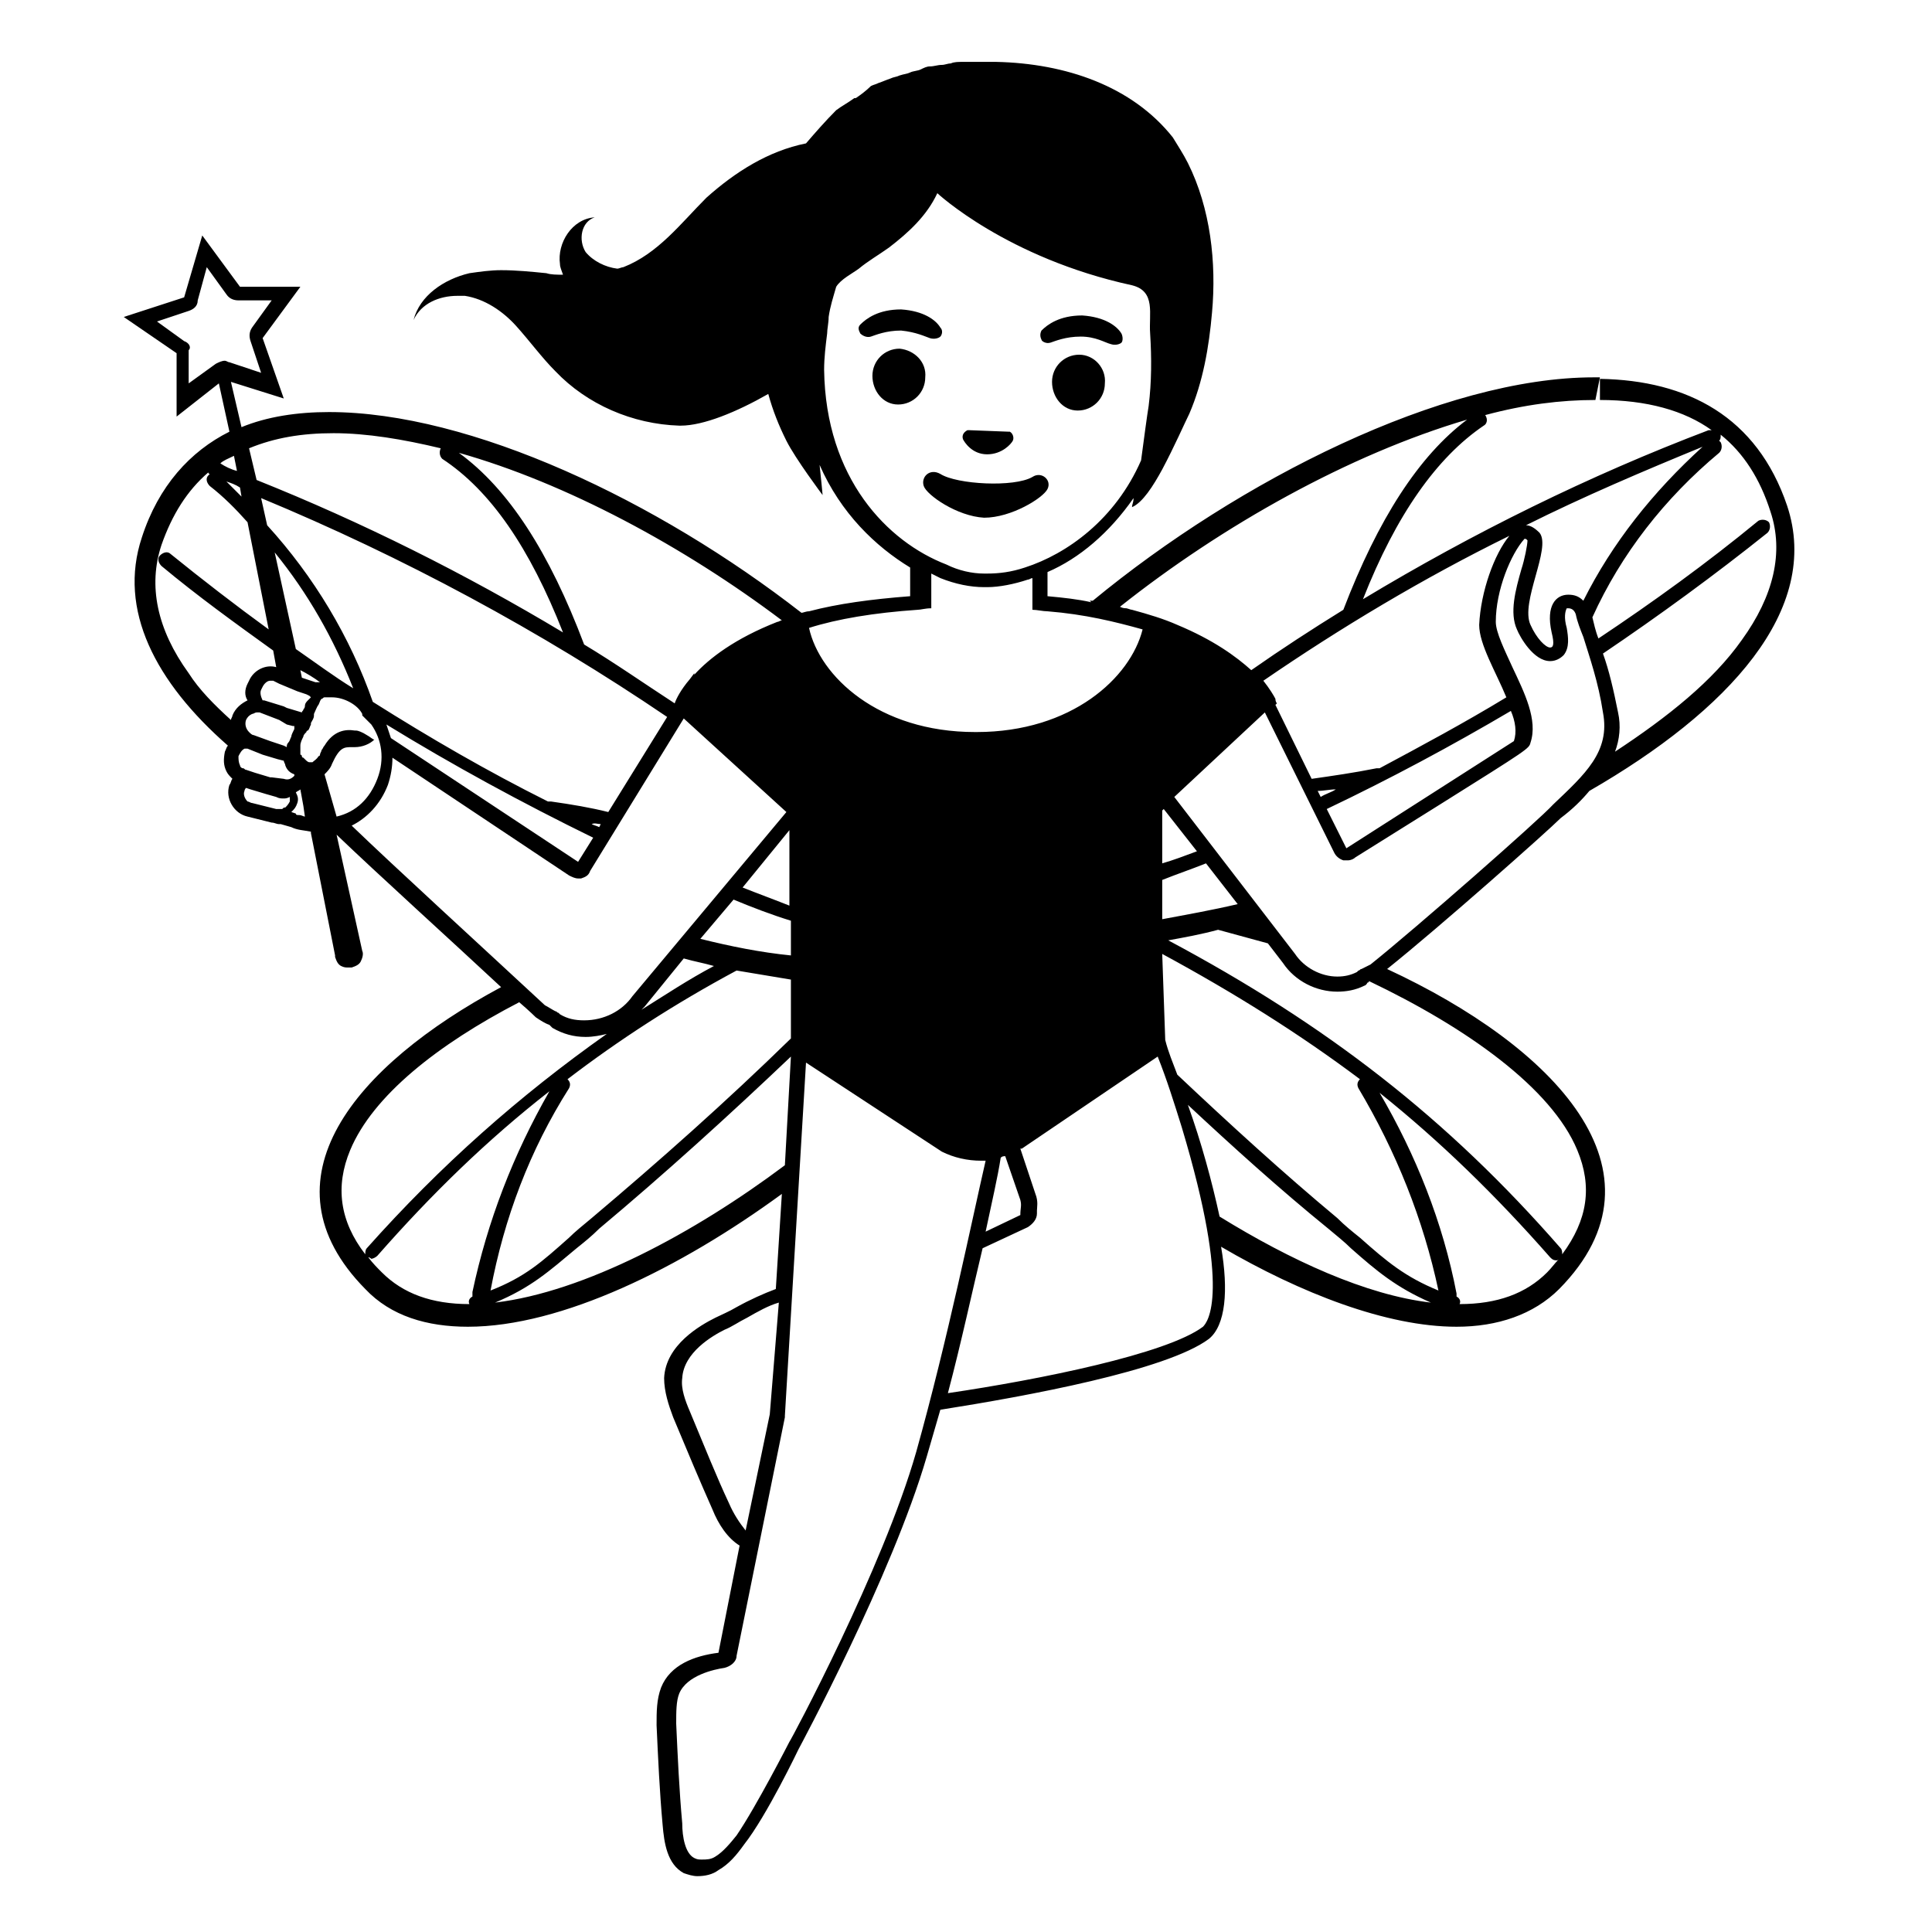 <svg width="128" height="128" xmlns="http://www.w3.org/2000/svg">
  <g>
    <polygon points="106,25 106,25 106,25 106,25 "/>
    <path d="M105.3,52.4c9.2-5.3,15.4-12,13.1-18.9c-2-5.9-6.6-8.3-12.4-8.4v1.4c3.1,0,5.6,0.7,7.4,2c-0.1,0-0.1,0-0.2,0 c-7.9,3-15.6,6.8-22.9,11.2c2.2-5.6,4.9-9.4,8-11.5c0.2-0.1,0.3-0.4,0.1-0.7c2.6-0.7,5-1,7.3-1L106,25c-0.1,0-0.3,0-0.4,0 c-10,0-23.5,6.8-33.2,14.8c-0.1,0-0.1,0-0.2,0c0,0,0.1,0.1,0.1,0.1c-0.9-0.2-1.8-0.3-2.9-0.4v-1.6c2.1-0.9,4.1-2.6,5.7-4.9 c0,0.3-0.1,0.4-0.1,0.6c0.7-0.3,1.4-1.4,2-2.5c0.8-1.5,1.5-3.1,1.8-3.7c0.9-2.1,1.3-4.4,1.5-6.7c0.3-3.3-0.1-6.9-1.6-9.9 c-0.3-0.6-0.7-1.2-1-1.7C75,5.7,70.6,4.2,66,4.1c-0.1,0-0.2,0-0.3,0c-0.1,0-0.1,0-0.2,0c-0.1,0-0.2,0-0.3,0c-0.3,0-0.6,0-0.9,0 c-0.2,0-0.3,0-0.5,0c-0.3,0-0.6,0-0.8,0.1c-0.2,0-0.4,0.1-0.6,0.1c-0.3,0-0.5,0.1-0.8,0.1c-0.2,0-0.4,0.1-0.6,0.2 c-0.2,0.1-0.5,0.1-0.7,0.2c-0.2,0.1-0.4,0.1-0.7,0.2c-0.2,0.1-0.4,0.1-0.6,0.2c-0.3,0.1-0.5,0.2-0.8,0.3c-0.2,0.1-0.3,0.1-0.5,0.2 C57.4,6,57,6.3,56.7,6.5c0,0,0,0-0.1,0c-0.4,0.3-0.8,0.5-1.2,0.8C54.7,8,54,8.8,53.4,9.5c-2.5,0.5-4.7,1.9-6.6,3.6 c-1.7,1.7-3.2,3.7-5.5,4.6c-0.1,0-0.3,0.1-0.4,0.1c-0.8-0.1-1.6-0.5-2.1-1.1c-0.5-0.8-0.3-2,0.6-2.3c-1.5,0.1-2.5,1.7-2.3,3.1 c0,0.2,0.1,0.4,0.2,0.7c-0.4,0-0.8,0-1.1-0.1c-1-0.1-2-0.2-3-0.2c-0.7,0-1.4,0.1-2.1,0.2c-1.7,0.4-3.3,1.5-3.7,3.1 c0.5-1.1,1.7-1.6,2.9-1.6c0.2,0,0.4,0,0.5,0c1.3,0.2,2.5,1,3.4,2c0.9,1,1.7,2.1,2.6,3c2.1,2.2,5.1,3.5,8.2,3.6h0.1 c1.5,0,3.7-0.9,5.8-2.1c0.3,1.1,0.7,2.1,1.2,3.1c0.6,1.2,2.4,3.6,2.4,3.6s0,0,0,0c0,0,0,0,0,0s-0.1-1.1-0.2-2 c1.4,3.2,3.7,5.4,6,6.8v1.9c-2.6,0.2-4.8,0.5-6.7,1c0,0,0,0,0,0c-0.2,0-0.4,0.1-0.5,0.1c-9.5-7.4-21.9-13.3-31.3-13.3 c-2.1,0-4.1,0.3-5.8,1l-0.7-3l3.5,1.1l-1.4-4l2.5-3.4L15.9,19l-2.5-3.4l-1.2,4.1l-4,1.3l3.5,2.4v4.2l2.8-2.2l0.7,3.2 c-2.6,1.3-4.7,3.6-5.8,7c-1.6,4.8,0.9,9.6,5.7,13.8c-0.1,0.1-0.1,0.2-0.2,0.4c-0.1,0.5-0.1,0.9,0.1,1.3c0.1,0.2,0.2,0.3,0.4,0.5 c-0.1,0.1-0.1,0.3-0.2,0.4c-0.3,0.9,0.3,1.9,1.2,2.1l1.6,0.4c0.2,0,0.3,0.1,0.5,0.1c0,0,0,0,0.1,0l0.7,0.2c0.4,0.2,0.8,0.2,1.3,0.3 l0,0.1c0,0,0,0,0,0l1.6,8.1l0,0.1c0.1,0.3,0.2,0.5,0.4,0.6c0.2,0.1,0.3,0.1,0.5,0.1c0.1,0,0.1,0,0.2,0c0.3-0.1,0.5-0.2,0.6-0.4 c0.1-0.2,0.2-0.5,0.1-0.7l-1.7-7.7c2.6,2.5,7.9,7.3,10.9,10.1c-9.7,5.2-16.1,12.8-9,20c1.7,1.8,4.1,2.5,6.8,2.5 c6.2,0,14.1-3.9,20.8-8.8l-0.4,6.3c-0.8,0.3-1.7,0.7-2.6,1.2c-0.5,0.3-1,0.5-1.4,0.7c-1,0.5-3.3,1.8-3.4,4c0,0.9,0.3,1.8,0.6,2.6 c1,2.4,1.8,4.3,2.6,6.1c0.4,1,1,1.9,1.8,2.4l-1.4,7.1c-1.6,0.2-3.2,0.8-3.8,2.3c-0.3,0.8-0.3,1.6-0.3,2.5c0.1,2.2,0.2,4.4,0.4,6.6 c0.1,1.2,0.3,2.6,1.4,3.2c0.3,0.1,0.6,0.2,0.9,0.2c0.5,0,1-0.1,1.4-0.4c0.7-0.4,1.2-1,1.7-1.7c1.5-1.9,3.6-6.3,3.6-6.3 s6.2-11.5,8.5-19.4c0.3-1,0.6-2.1,0.9-3.1c5.7-0.9,15-2.6,17.8-4.7c1.1-0.9,1.3-3.2,0.8-6.1c5.3,3.1,11,5.3,15.6,5.3 c2.7,0,5.1-0.8,6.8-2.5c7.7-7.8-0.4-16.1-11.4-21.2c3.5-2.8,10.6-9.1,11.5-10C104.2,53.6,104.8,53,105.3,52.4z M12.2,22.6l-1.8-1.3 l2.1-0.7c0.3-0.1,0.6-0.3,0.6-0.7l0.6-2.2l1.3,1.8c0.2,0.3,0.5,0.4,0.8,0.4h0l2.2,0l-1.3,1.8c-0.2,0.3-0.2,0.6-0.1,0.9l0.7,2.1 l-2.1-0.7c-0.1,0-0.2-0.1-0.3-0.1c-0.2,0-0.4,0.1-0.6,0.2l-1.8,1.3v-2.2C12.7,23,12.5,22.7,12.2,22.6z M113.9,30 c0.2-0.2,0.2-0.5,0.1-0.7c0,0-0.1-0.1-0.1-0.1c0.1-0.1,0.1-0.2,0.1-0.4c1.5,1.2,2.6,2.9,3.3,5.1c0.9,2.7,0.2,5.6-1.9,8.5 c-1.9,2.7-4.9,5.1-8.4,7.4c0.3-0.8,0.4-1.7,0.2-2.6c-0.3-1.5-0.6-2.8-1-3.9c3.7-2.5,7.4-5.2,10.9-8c0.2-0.2,0.2-0.5,0.1-0.7 c-0.2-0.2-0.5-0.2-0.7-0.1c-3.4,2.8-7,5.4-10.6,7.8c-0.2-0.5-0.3-1-0.4-1.4C107.4,36.7,110.3,33,113.9,30z M104.9,39.8 c-0.3-0.3-0.6-0.4-1-0.4c-0.8,0-1.5,0.7-1.1,2.5c0.2,0.8,0.1,1-0.1,1c-0.3,0-0.9-0.6-1.3-1.5c-0.7-1.5,1.4-5.1,0.6-6.1 c-0.3-0.3-0.6-0.5-0.9-0.5c3.8-1.9,7.8-3.6,11.7-5.2C109.5,32.6,106.8,36,104.9,39.8z M100,35.5c-1,1.2-1.9,3.7-2,5.9 c0,1.3,1.1,3.1,1.8,4.8c-2.8,1.7-5.6,3.2-8.4,4.7c-0.1,0-0.1,0-0.2,0c-1.5,0.3-2.9,0.5-4.3,0.7l-2.4-4.9l0.1-0.1 c0,0-0.1-0.1-0.1-0.3c-0.1-0.2-0.4-0.7-0.8-1.2C88.8,41.6,94.3,38.3,100,35.5z M100.3,49.1c0,0-11.1,7.1-11.1,7.1l-1.3-2.6 c4.2-2,8.3-4.2,12.2-6.5C100.4,47.8,100.5,48.5,100.3,49.1z M87.3,52.4c0.4,0,0.8-0.1,1.2-0.1c-0.3,0.2-0.7,0.3-1,0.5L87.3,52.4z M19.2,53.1c-0.1,0.2-0.2,0.3-0.3,0.4c-0.1,0-0.1,0-0.2,0.1c-0.1,0-0.2,0-0.4,0l-1.6-0.4c-0.1,0-0.2-0.1-0.3-0.1 c-0.2-0.2-0.3-0.5-0.2-0.7c0-0.1,0.1-0.2,0.1-0.2l0.3,0.1l1,0.3l0.7,0.2c0.2,0.1,0.3,0.1,0.5,0.1c0.1,0,0.2,0,0.4-0.1 C19.2,52.8,19.2,53,19.2,53.1z M15.9,50.7c-0.1-0.2-0.1-0.4-0.1-0.6c0.1-0.2,0.2-0.4,0.4-0.5c0,0,0.1,0,0.1,0c0,0,0.1,0,0.1,0 l1,0.4l1,0.3l0.4,0.1c0,0.1,0.1,0.2,0.1,0.3c0.1,0.3,0.3,0.5,0.6,0.6c0,0,0,0,0,0.1c-0.2,0.2-0.4,0.3-0.7,0.2L18,51.5l-0.1,0 l-1-0.3L16.3,51c-0.1,0-0.1-0.1-0.2-0.1C16,50.9,15.9,50.8,15.9,50.7z M36.5,53.1c-0.1,0-0.1,0-0.2,0c-4-2-7.8-4.2-11.6-6.6 c-1.5-4.3-3.9-8.3-7-11.7l-0.4-1.8c9.4,3.9,18.5,8.8,26.9,14.5l-3.9,6.3C39.1,53.5,37.9,53.3,36.5,53.1z M39.8,54.6l-0.1,0.2 c-0.2-0.1-0.3-0.1-0.5-0.2C39.4,54.5,39.6,54.6,39.8,54.6z M25.9,48.9c-0.1-0.3-0.2-0.6-0.3-0.9c4.4,2.7,9,5.2,13.7,7.5l-1,1.6 L25.9,48.9z M16.3,47.7c0.1-0.2,0.2-0.3,0.4-0.4c0.1,0,0.2-0.1,0.3-0.1c0,0,0.1,0,0.1,0c0,0,0.1,0,0.1,0l1.3,0.5L19,48l0.4,0.1 l0.1,0c0,0,0,0,0,0.1c0,0,0,0.1,0,0.1c-0.1,0.2-0.2,0.4-0.2,0.5c-0.1,0.2-0.1,0.3-0.2,0.4c-0.1,0.1-0.1,0.2-0.1,0.3l-0.2-0.1 l-0.9-0.3l-1.1-0.4c-0.1,0-0.2-0.1-0.3-0.2C16.3,48.3,16.2,48,16.3,47.7z M17.3,45.7l0.1-0.2c0.1-0.2,0.3-0.4,0.5-0.4 c0.1,0,0.1,0,0.2,0l0.4,0.2l1.2,0.5l0.6,0.2l0.2,0.1c0,0,0,0,0.1,0.1c-0.1,0.1-0.1,0.1-0.2,0.2c-0.1,0.1-0.2,0.2-0.2,0.4 c0,0,0,0.1-0.1,0.2c0,0.1-0.1,0.1-0.1,0.2L19,46.9l-0.2-0.1l-1.3-0.4c0,0-0.1,0-0.1,0C17.3,46.2,17.2,45.9,17.3,45.7z M21.5,51.3 c0.2-0.2,0.4-0.4,0.5-0.7c0.5-1.1,0.8-1.1,1.3-1.1l0.2,0c0.5,0,1-0.2,1.3-0.5c-0.1,0-0.3-0.2-0.5-0.3c-0.3-0.2-0.6-0.3-0.7-0.3 l-0.1,0c-0.6-0.1-1.4,0-2,1c-0.1,0.1-0.1,0.2-0.2,0.3c0,0.1-0.1,0.2-0.1,0.3c0,0,0,0.1-0.1,0.1c-0.1,0.2-0.3,0.3-0.4,0.4 c-0.1,0-0.2,0-0.2,0c0,0,0,0,0,0c-0.1,0-0.2-0.1-0.3-0.2c0,0-0.1-0.1-0.1-0.1c0,0-0.1,0-0.1-0.1c0,0,0-0.1-0.1-0.1 c0-0.1,0-0.2,0-0.4c0-0.1,0-0.1,0-0.2c0-0.2,0.1-0.4,0.2-0.6c0-0.1,0.1-0.2,0.2-0.3c0,0,0-0.1,0.1-0.1c0.1-0.1,0.1-0.2,0.2-0.4 c0,0,0,0,0-0.1c0.1-0.2,0.2-0.3,0.2-0.5c0,0,0-0.1,0-0.1c0,0,0,0,0,0c0.1-0.2,0.2-0.5,0.3-0.6c0.1-0.2,0.1-0.3,0.2-0.4 c0.1,0,0.1-0.1,0.2-0.1c0,0,0.1,0,0.1,0c0.1,0,0.1,0,0.2,0c0.1,0,0.2,0,0.2,0c0.8,0,1.7,0.5,2,1.1c0,0,0,0.1,0,0.1 c0.2,0.2,0.4,0.4,0.6,0.6c0.7,1,0.9,2.3,0.4,3.6c-0.5,1.3-1.4,2.2-2.7,2.5L21.5,51.3z M16,32.9c-0.3-0.3-0.7-0.7-1-1 c0.3,0.1,0.6,0.2,0.9,0.4L16,32.9z M23.4,45.6c-1.3-0.8-2.5-1.7-3.8-2.6l-1.4-6.4C20.4,39.3,22.1,42.3,23.4,45.6z M21.2,45.2 C21.2,45.2,21.2,45.2,21.2,45.2c-0.1,0-0.2,0-0.3,0L20,44.9l-0.1-0.5C20.3,44.6,20.8,44.9,21.2,45.2z M25.7,52 c0.2-0.6,0.3-1.2,0.3-1.8L37.7,58c0.2,0.1,0.4,0.2,0.6,0.2c0.1,0,0.1,0,0.2,0c0.3-0.1,0.5-0.2,0.6-0.5l6.2-10.1l6.8,6.2L41.9,66 c0,0,0,0,0,0c-0.7,1-1.9,1.6-3.2,1.6c-0.6,0-1.1-0.1-1.6-0.4c0,0-0.1-0.1-0.1-0.1c-0.1,0-0.1-0.1-0.2-0.1c-0.2-0.1-0.5-0.3-0.7-0.4 c-4.2-3.9-10-9.2-12.8-11.9C24.3,54.2,25.2,53.3,25.7,52z M52.3,60c-1-0.4-2.1-0.8-3.1-1.2l3.1-3.8V60z M42.7,66.7l2.6-3.2 c0.7,0.2,1.3,0.3,2,0.5c-1.7,0.9-3.2,1.9-4.8,2.9C42.6,66.8,42.7,66.7,42.7,66.7z M46.4,62.2l2.2-2.6c1.2,0.5,2.5,1,3.8,1.4v2.3 C50.4,63.1,48.4,62.7,46.4,62.2z M66.6,76.6l1,2.9c0.1,0.4,0,0.5,0,1l-2.3,1.1c0.4-1.9,0.8-3.6,1-4.9 C66.4,76.6,66.5,76.6,66.6,76.6z M77,60.5l0-2.2c1-0.4,1.9-0.7,2.9-1.1l2.1,2.7c-1.7,0.4-3.4,0.7-5,1L77,60.5z M77,57.2l0-3.5 l0.1-0.1l2.2,2.8C78.5,56.7,77.7,57,77,57.2z M74.2,40.2c6.8-5.4,15.2-10.1,23-12.4c-3.2,2.4-5.9,6.6-8.2,12.6 c-2.1,1.3-4.1,2.6-6.1,4c-1-0.9-2.5-2-4.9-3c-0.9-0.4-1.9-0.7-3-1c0,0,0,0,0,0c-0.1,0-0.3-0.1-0.4-0.1c0,0,0,0,0.1,0 C74.5,40.3,74.4,40.3,74.2,40.2z M54.6,24.5c0-0.8,0.1-1.6,0.2-2.4c0-0.3,0.1-0.7,0.1-1.1c0.1-0.7,0.3-1.3,0.5-2 c0.3-0.5,1.1-0.9,1.5-1.2c0.6-0.5,1.3-0.9,2-1.4c1.3-1,2.5-2.1,3.2-3.6c0,0,4.6,4.3,12.9,6.1c1.6,0.4,1.1,1.9,1.2,3.2 c0.1,1.6,0.1,3.2-0.1,4.8c-0.1,0.6-0.3,2.1-0.5,3.6c-1.7,3.9-4.9,6.2-7.7,7.1c-0.9,0.3-1.7,0.4-2.5,0.4h-0.2 c-0.8,0-1.7-0.2-2.5-0.6C58.8,35.9,54.7,31.7,54.6,24.5z M61.7,40.3v-1V38c0.2,0.1,0.4,0.2,0.6,0.3c1,0.4,2,0.6,2.9,0.6h0.2 c0.8,0,1.8-0.2,2.7-0.5c0.1,0,0.2-0.1,0.3-0.1v1.1v1c0.3,0,0.7,0.1,1,0.1c2.5,0.2,4.5,0.7,6.3,1.2c-0.8,3.2-4.7,6.8-11,6.8h-0.1 c-6.4,0-10.3-3.7-11-6.9c1.9-0.6,4.3-1,7.2-1.2C61,40.4,61.3,40.3,61.7,40.3z M51.8,41.1c-0.1,0-0.2,0.1-0.3,0.1 c-2.8,1.1-4.5,2.4-5.5,3.5L46,44.6L45.7,45c-0.6,0.7-0.9,1.3-1,1.6c-2-1.3-4-2.7-6-3.9c-2.3-6.1-5-10.3-8.3-12.7 C37.5,32,45.3,36.2,51.8,41.1z M22.1,28.7c2.2,0,4.6,0.4,7.1,1c0,0,0,0,0,0c-0.1,0.2-0.1,0.5,0.1,0.7c3.2,2.1,5.8,5.9,8,11.5 c-6.5-3.9-13.3-7.3-20.3-10.1l-0.5-2.1C18.2,29,20,28.7,22.1,28.7z M15.5,30.2l0.2,1c-0.4-0.1-0.8-0.3-1.1-0.5 C14.8,30.5,15.1,30.4,15.5,30.2z M12.5,44.6c-2.1-2.9-2.7-5.8-1.8-8.5c0.7-2,1.7-3.6,3.1-4.8c0,0,0,0.1,0.1,0.1 c0,0-0.1,0.1-0.1,0.1c-0.2,0.2-0.1,0.5,0.1,0.7c0.9,0.7,1.7,1.5,2.5,2.4l1.4,7.1c-2.2-1.6-4.4-3.3-6.5-5c-0.2-0.2-0.5-0.1-0.7,0.1 c-0.2,0.2-0.1,0.5,0.1,0.7c2.4,2,4.9,3.8,7.4,5.6l0.2,1.1c-0.7-0.2-1.5,0.2-1.8,0.9l-0.1,0.2c-0.2,0.4-0.2,0.8,0,1.1 c-0.4,0.2-0.8,0.5-1,1c0,0.1-0.1,0.2-0.1,0.3C14.2,46.7,13.2,45.7,12.5,44.6z M19.8,54c-0.1,0-0.2,0-0.2-0.1l-0.3-0.1 c0.2-0.2,0.3-0.3,0.4-0.6c0.1-0.3,0-0.5-0.1-0.7c0.1-0.1,0.2-0.1,0.3-0.2l0.2,1.1l0.1,0.7C20.1,54.1,20,54,19.8,54z M24.2,83.1 c-1.7-2.2-2-4.5-1-6.9c1.5-3.6,5.8-7,11.2-9.8c0.7,0.6,1.1,1,1.1,1c0.3,0.2,0.6,0.4,0.9,0.5c0.1,0.1,0.2,0.2,0.2,0.2 c0.7,0.4,1.4,0.6,2.2,0.6c0.5,0,1-0.1,1.4-0.2c-5.8,4.1-11,8.7-15.9,14.2C24.2,82.8,24.2,83,24.2,83.1z M31.3,85.9 c-0.2,0.1-0.3,0.3-0.2,0.5c0,0,0,0,0,0c-2.5,0-4.4-0.7-5.8-2.1c-0.3-0.3-0.6-0.6-0.9-1c0.1,0,0.2,0.1,0.2,0.1 c0.1,0,0.3-0.1,0.4-0.2c3.6-4.1,7.3-7.7,11.4-10.9c-2.4,4.2-4.1,8.6-5.1,13.3C31.3,85.8,31.3,85.9,31.3,85.9z M37.7,72.1 c0.1-0.2,0.1-0.4-0.1-0.6c3.4-2.6,7.1-5,11.2-7.2c1.2,0.2,2.4,0.4,3.6,0.6v3.9c-4.3,4.2-8.7,8.1-13.2,11.9 c-0.6,0.5-1.1,0.9-1.5,1.3c-1.8,1.6-2.9,2.6-5.2,3.5C33.4,80.7,35.1,76.2,37.7,72.1z M32.8,86.3c2.4-1,3.6-2.1,5.4-3.6 c0.5-0.4,1-0.8,1.5-1.3c4.3-3.6,8.6-7.5,12.7-11.4L52,77.2C46,81.7,38.7,85.6,32.8,86.3z M48.3,99.6c-0.8-1.7-1.6-3.7-2.6-6.1 c-0.3-0.7-0.6-1.5-0.5-2.2c0.1-1.7,2-2.8,2.8-3.2c0,0,0,0,0,0c0.5-0.2,0.9-0.5,1.5-0.8c0.7-0.4,1.4-0.8,2.1-1L51,93.7l-1.6,7.7 C49,100.9,48.6,100.3,48.3,99.6z M60.7,96.2c-2.2,7.7-8.3,19.1-8.4,19.2c0,0-2.2,4.3-3.5,6.2c-0.4,0.5-0.9,1.1-1.4,1.4 c-0.3,0.2-0.6,0.2-0.9,0.2c-0.2,0-0.3,0-0.5-0.1c-0.6-0.3-0.8-1.4-0.8-2.3c-0.2-2.2-0.3-4.4-0.4-6.6c0-0.8,0-1.5,0.2-2 c0.5-1.2,2.3-1.6,3-1.7c0.4-0.1,0.8-0.4,0.8-0.8L52,93.9c0,0,0-0.1,0-0.1l1.4-23.4l9,5.9c0.8,0.4,1.7,0.6,2.6,0.6 c0.1,0,0.2,0,0.3,0C64.4,80.8,62.8,88.7,60.7,96.2z M79.7,87.9c-2.4,1.8-10.8,3.5-16.9,4.4c0.9-3.4,1.6-6.7,2.3-9.6l3-1.4 c0.3-0.2,0.6-0.5,0.6-0.9c0-0.1,0-0.2,0-0.2c0-0.2,0.1-0.6-0.1-1.1l-1-3c0,0,0,0,0.1,0l9-6.1c0.6,1.5,1.1,3.1,1.6,4.7 C81.6,85.7,80,87.6,79.7,87.9z M80.8,80.6c-0.5-2.3-1.2-4.9-2.1-7.4c3,2.8,6.1,5.6,9.3,8.2c0.6,0.5,1.1,0.9,1.5,1.3 c1.7,1.5,3,2.6,5.3,3.6C90.5,85.8,85.5,83.5,80.8,80.6z M90.1,82c-0.5-0.4-1-0.8-1.5-1.3c-3.6-3-7.1-6.2-10.6-9.5 c-0.3-0.8-0.6-1.5-0.8-2.3L77,63.2c4.8,2.6,9.1,5.3,13.1,8.3c-0.2,0.2-0.2,0.4-0.1,0.6c2.5,4.2,4.3,8.7,5.3,13.4 C93.1,84.6,91.9,83.6,90.1,82z M102.5,84.3c-1.4,1.4-3.3,2.1-5.8,2.1c0,0,0,0,0,0c0.1-0.2,0-0.4-0.2-0.5c0,0,0-0.1,0-0.2 c-0.9-4.7-2.7-9.2-5.1-13.3c4,3.2,7.7,6.8,11.3,10.9c0.1,0.1,0.2,0.2,0.4,0.2c0.1,0,0.1,0,0.2-0.1C103,83.7,102.8,84,102.5,84.3z M104.5,76.2c1,2.4,0.7,4.6-1,6.9c0-0.1,0-0.3-0.1-0.4c-7.5-8.6-15.5-14.8-26-20.4c1.1-0.2,2.2-0.4,3.3-0.7 c1.1,0.3,2.2,0.6,3.3,0.9l1,1.3c0.8,1.2,2.2,1.9,3.6,1.9c0.6,0,1.2-0.1,1.8-0.4c0,0,0.1,0,0.2-0.2c0,0,0.1,0,0.1-0.1 C97.2,68.1,102.8,72.1,104.5,76.2z M90.8,63.9c-0.2,0.1-0.4,0.2-0.6,0.3c-0.1,0-0.1,0.1-0.2,0.1c0,0-0.1,0.1-0.1,0.1 c-0.4,0.2-0.8,0.3-1.3,0.3c-1.1,0-2.2-0.6-2.8-1.5c0,0,0,0,0,0l-8-10.4l6-5.6l4.6,9.3c0.1,0.2,0.3,0.4,0.6,0.5c0.1,0,0.2,0,0.3,0 c0.2,0,0.4-0.1,0.5-0.2l5.6-3.5c5.9-3.7,5.9-3.7,6-4.1c0.5-1.5-0.4-3.3-1.2-5c-0.5-1.1-1.1-2.3-1.1-3c0-2.1,1-4.5,1.9-5.5 c0,0,0,0,0,0c0.1,0,0.1,0,0.2,0.1c0,0.3-0.2,1.3-0.4,1.9c-0.4,1.4-0.8,2.9-0.3,4c0.2,0.5,1.1,2.1,2.2,2.1c0.4,0,0.7-0.2,0.9-0.4 c0.4-0.5,0.3-1.2,0.2-1.8c-0.2-0.7-0.1-1.1,0-1.3c0,0,0,0,0.1,0c0.2,0,0.4,0.1,0.5,0.4c0.1,0.5,0.3,1,0.5,1.5c0.4,1.3,1,3,1.3,5 c0.5,2.6-1.2,4.1-3.3,6.1C102,54.3,93.8,61.5,90.8,63.9z"/>
    <path d="M65.4,30.1c1,0,1.6-0.7,1.7-0.9s0-0.5-0.2-0.6l-0.1,0l-2.6-0.1l-0.1,0c-0.2,0.1-0.4,0.3-0.3,0.6 C63.9,29.3,64.4,30.1,65.4,30.1z"/>
    <path d="M71.5,23.5c-1,0-1.8,0.8-1.8,1.8c0,1,0.7,1.9,1.7,1.9c1,0,1.8-0.8,1.8-1.8C73.3,24.4,72.5,23.5,71.5,23.5z"/>
    <path d="M59.6,23.1c-1,0-1.8,0.8-1.8,1.8c0,1,0.7,1.9,1.7,1.9c1,0,1.8-0.8,1.8-1.8C61.4,24,60.6,23.2,59.6,23.1z"/>
    <path d="M69.6,22.7c0.3-0.1,1-0.4,2-0.4c1,0,1.6,0.4,2,0.5c0.3,0.1,0.6,0,0.7-0.1c0.1-0.1,0.1-0.4,0-0.6c-0.3-0.5-1.1-1.1-2.6-1.2 c-1.5,0-2.3,0.6-2.7,1c-0.1,0.2-0.1,0.4,0,0.6C69,22.6,69.3,22.8,69.6,22.7z"/>
    <path d="M61.6,22.4c0.3,0.1,0.6,0,0.7-0.1c0.1-0.1,0.2-0.4,0-0.6c-0.3-0.5-1.1-1.1-2.6-1.2c-1.5,0-2.3,0.6-2.7,1 c-0.2,0.2-0.1,0.4,0,0.6c0.1,0.1,0.4,0.3,0.7,0.2c0.3-0.1,1-0.4,2-0.4C60.7,22,61.3,22.3,61.6,22.4z"/>
    <path d="M69.4,32.4c0.3-0.6-0.4-1.2-1-0.8c-1.2,0.7-5,0.5-6.1-0.2c-0.7-0.4-1.3,0.2-1.1,0.8c0.2,0.6,2.2,2,4,2.1 C67,34.3,69.1,33,69.4,32.4z"/>
  </g>
</svg>